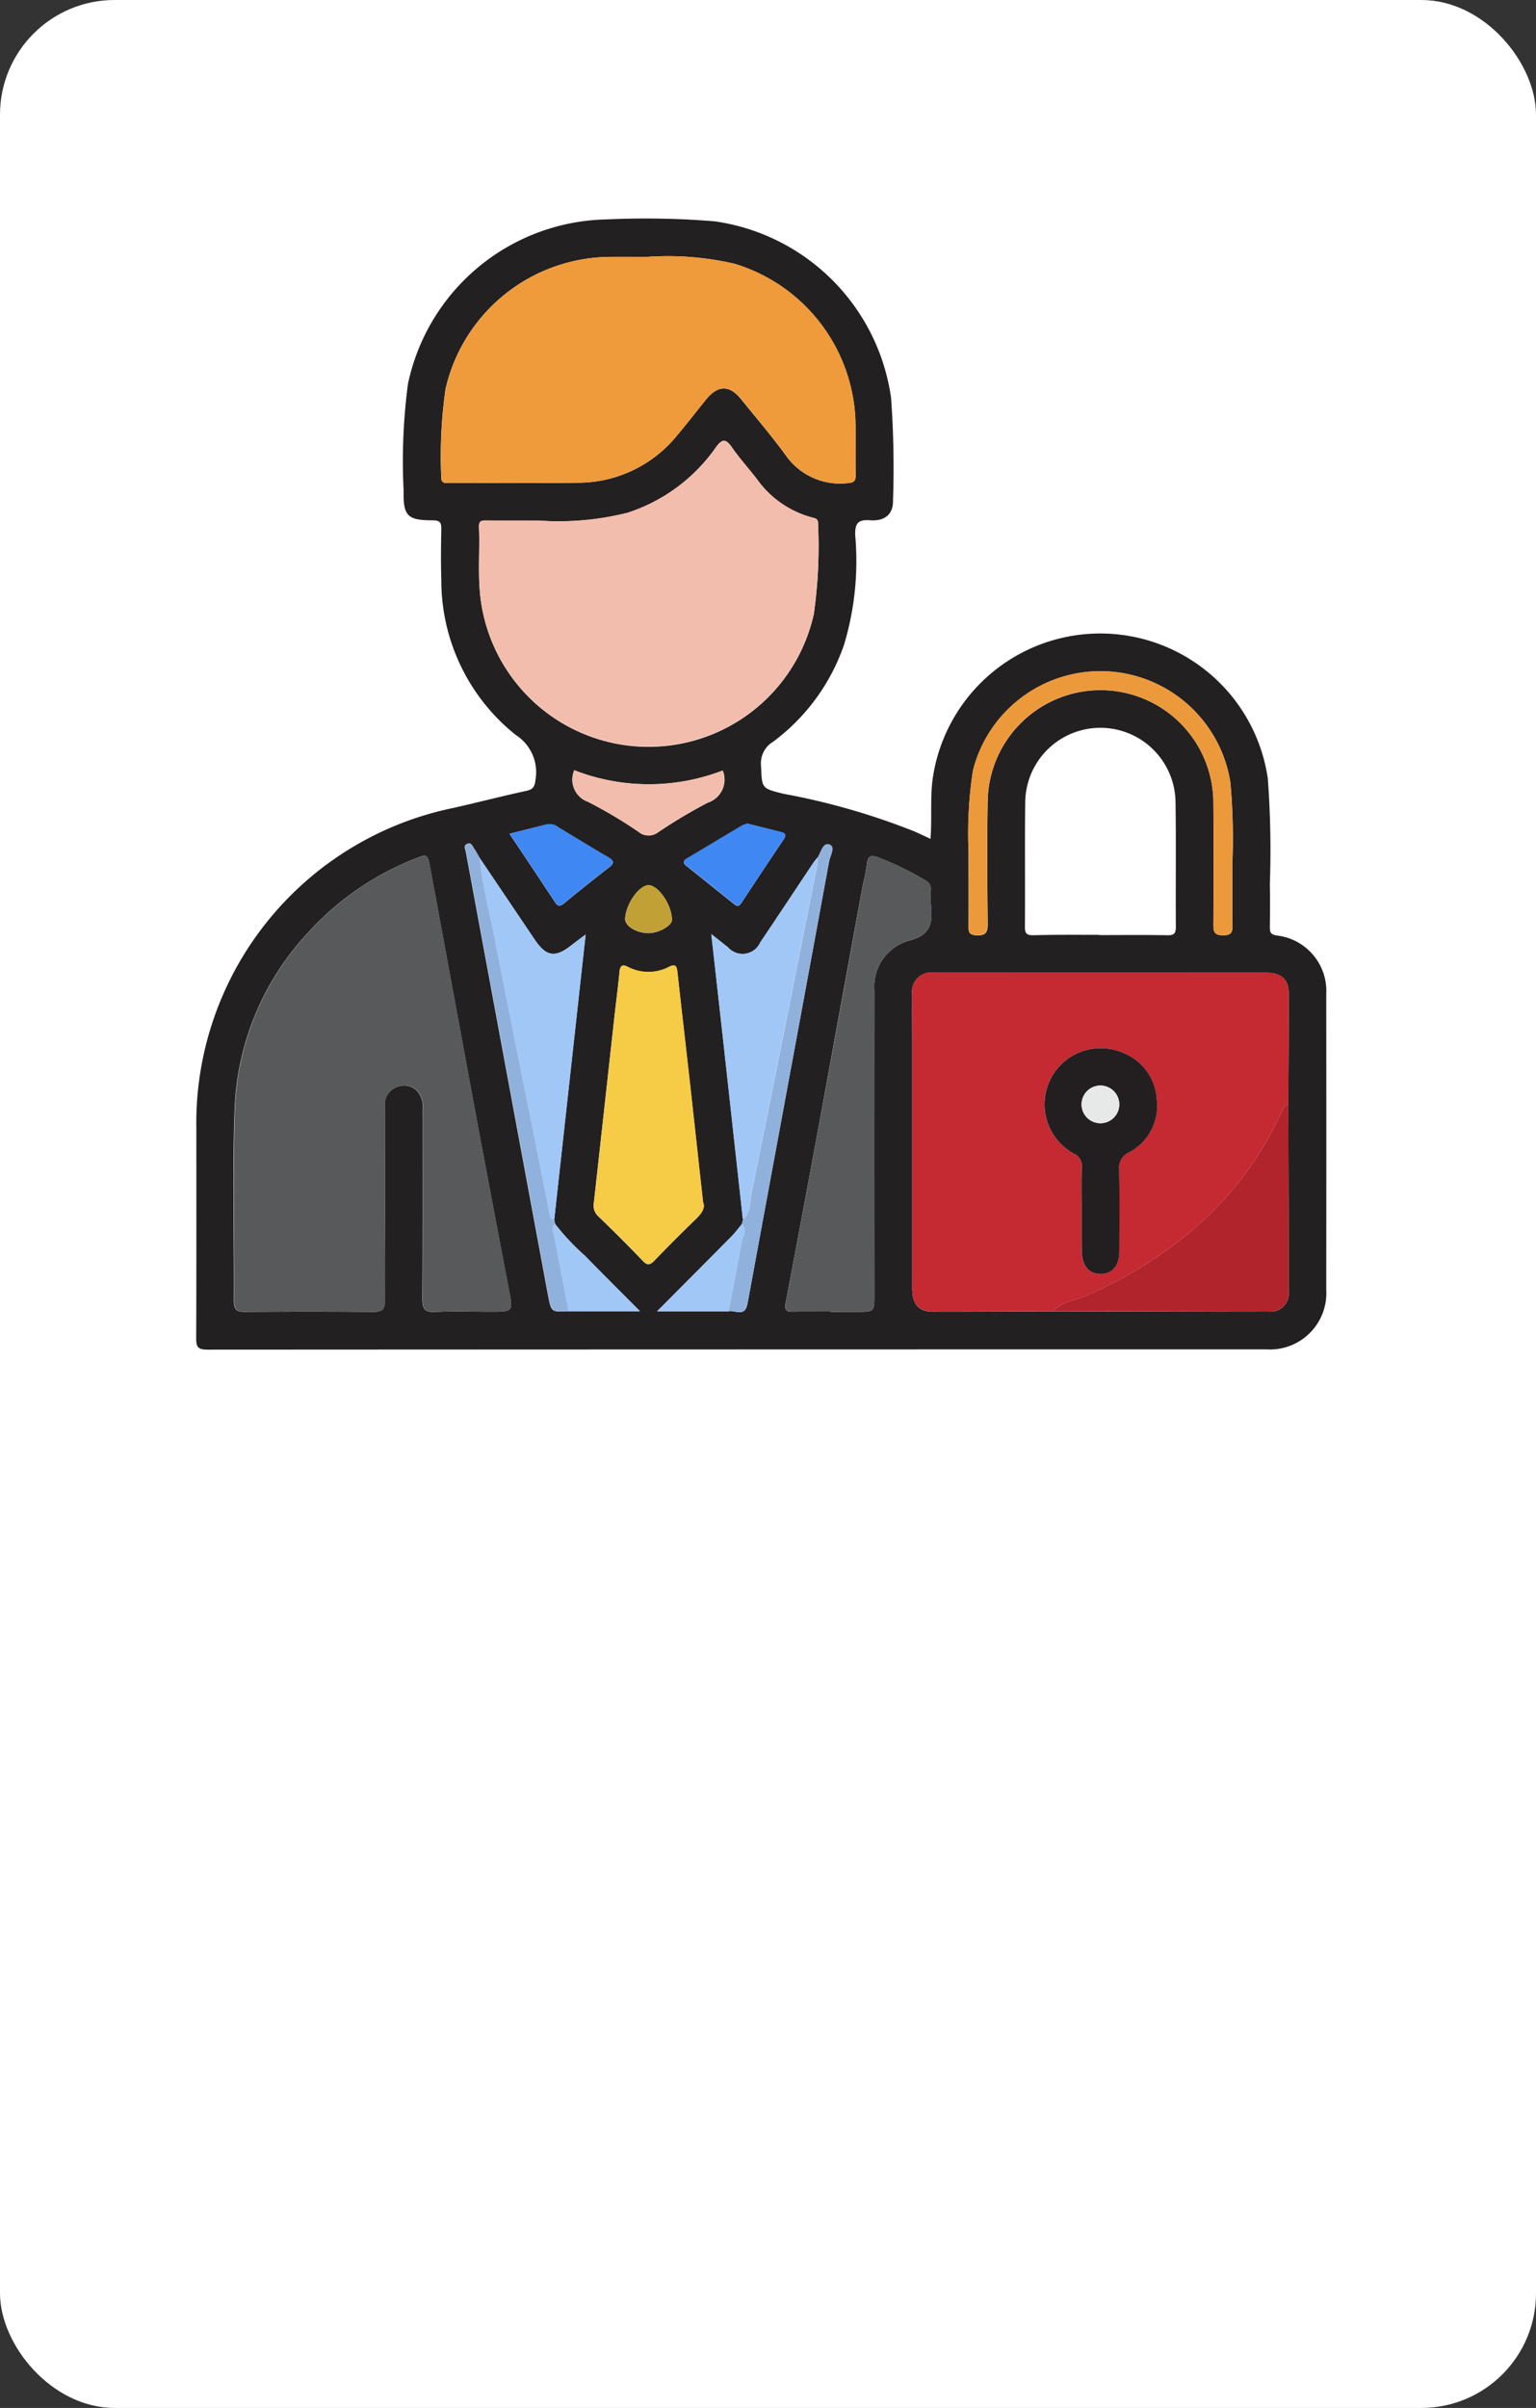 <svg id="Grupo_81330" data-name="Grupo 81330" xmlns="http://www.w3.org/2000/svg" width="67" height="105" viewBox="0 0 67 105">
  <rect x="0" y="0" width="67" height="105" fill="#333333" stroke="none"/>
  <rect id="Rectángulo_34185" data-name="Rectángulo 34185" width="67" height="105" rx="5" fill="#fff"/>
  <g id="Grupo_84756" data-name="Grupo 84756" transform="translate(8.568 9.53)">
    <path id="Trazado_123631" data-name="Trazado 123631" d="M448.019,444.472c.072-.913-.021-1.781.1-2.646a7.385,7.385,0,0,1,14.614.013,41.738,41.738,0,0,1,.089,4.613c.014.616.008,1.232,0,1.848,0,.223.011.34.3.387a2.436,2.436,0,0,1,2.161,2.564q.006,6.442,0,12.883a2.459,2.459,0,0,1-2.615,2.6q-23.1,0-46.2.012c-.44,0-.479-.158-.478-.521.012-3.028.006-6.057.007-9.085a14.029,14.029,0,0,1,11.219-14.017c1.065-.241,2.124-.515,3.191-.747.318-.069.354-.226.389-.515a1.923,1.923,0,0,0-.862-1.915,8.621,8.621,0,0,1-3.252-6.745c-.023-.735-.017-1.472,0-2.207.007-.293-.039-.412-.38-.411-1.095,0-1.287-.192-1.264-1.285a25.706,25.706,0,0,1,.188-4.656,9.031,9.031,0,0,1,8.656-7.18,36.989,36.989,0,0,1,4.717.082,9.05,9.05,0,0,1,7.7,7.689,42.172,42.172,0,0,1,.085,4.512c.007.565-.353.881-.989.836-.533-.038-.674.122-.659.656a12.674,12.674,0,0,1-.485,4.765,8.853,8.853,0,0,1-3.1,4.239,1.088,1.088,0,0,0-.523,1.041c.041,1,.016.983.975,1.225a30.128,30.128,0,0,1,5.7,1.636C447.534,444.246,447.761,444.351,448.019,444.472Zm-15.787,20.6h3.116c-.819-.824-1.623-1.62-2.412-2.431a9.8,9.8,0,0,1-1.288-1.373l-.043-.184c.453-4.113.906-8.227,1.371-12.438-.252.191-.426.318-.6.452-.729.578-1.114.522-1.627-.238q-1.2-1.781-2.4-3.56c-.077-.131-.147-.269-.235-.392-.074-.1-.117-.287-.3-.218s-.085.232-.062.355q1.794,9.691,3.593,19.382C431.479,465.111,431.488,465.11,432.232,465.07Zm7.56-3.8c-.151.182-.29.376-.456.544-1.07,1.084-2.146,2.162-3.239,3.26h3.111c.3-.065.718.277.832-.342,1.181-6.427,2.38-12.851,3.558-19.279.044-.24.292-.632.013-.73-.3-.1-.363.355-.524.574-.062.08-.13.157-.186.241-.768,1.149-1.53,2.3-2.3,3.446a.848.848,0,0,1-1.418.212c-.211-.164-.419-.331-.721-.57.174,1.571.335,3.022.5,4.474q.44,3.993.88,7.986Zm23.835-5.217c.007-1.624.021-3.247.016-4.871,0-.583-.334-.874-.962-.874q-7.257,0-14.513,0a.828.828,0,0,0-.945.944c-.008.769,0,1.538,0,2.308q0,5.257,0,10.513c0,.676.275,1.011.875,1.013,1.76.006,3.521-.009,5.281-.016,3.142.007,6.284.017,9.426.015a.778.778,0,0,0,.839-.836C463.646,461.513,463.634,458.781,463.628,456.049Zm-39.407,4.344c0-1.42,0-2.84,0-4.26a.812.812,0,0,1,.58-.866.783.783,0,0,1,.879.259,1.025,1.025,0,0,1,.188.725c0,2.754.007,5.508-.011,8.262,0,.434.084.607.559.583.8-.042,1.607-.011,2.411-.011,1.008,0,.993,0,.8-.982q-.759-3.963-1.5-7.929c-.647-3.481-1.283-6.964-1.93-10.445-.117-.631-.127-.614-.748-.362a12.436,12.436,0,0,0-4.551,3.158,11.91,11.91,0,0,0-3.233,7.828c-.1,2.751-.013,5.508-.031,8.262,0,.4.137.482.5.478q2.8-.024,5.594,0c.387,0,.5-.112.489-.494C424.208,463.2,424.221,461.8,424.221,460.393Zm11.485-41.3c-.6,0-1.2-.007-1.8,0a7.415,7.415,0,0,0-7.038,5.75,20.67,20.67,0,0,0-.189,3.832c-.013.35.232.267.418.268,1.847,0,3.694.023,5.541-.005a5.569,5.569,0,0,0,4.341-2.078c.429-.51.836-1.039,1.256-1.556.507-.626,1.017-.633,1.518-.015.656.811,1.335,1.605,1.949,2.446a2.888,2.888,0,0,0,2.714,1.219c.275-.017.344-.1.34-.359-.014-.735,0-1.471-.007-2.206a7.427,7.427,0,0,0-5.283-7A12.91,12.91,0,0,0,435.706,419.093Zm-4.819,11.5c-.736,0-1.471,0-2.207,0-.2,0-.368-.017-.355.278.046,1.076-.068,2.154.085,3.228a7.384,7.384,0,0,0,14.522.565,21.094,21.094,0,0,0,.185-3.937c.008-.224-.137-.232-.287-.272a4.311,4.311,0,0,1-2.356-1.634c-.362-.477-.77-.92-1.11-1.411-.27-.391-.43-.393-.711,0a7.526,7.526,0,0,1-3.85,2.846A12.329,12.329,0,0,1,430.886,430.59Zm24.5,18.07c.991,0,1.982-.012,2.972.007.3.005.365-.089.364-.372-.013-1.828.014-3.656-.015-5.483a3.278,3.278,0,0,0-6.554.014c-.026,1.828,0,3.656-.015,5.483,0,.305.1.362.379.357C453.476,448.65,454.433,448.659,455.39,448.659Zm-11.742,16.427h1.129c.814,0,.8,0,.8-.77q-.006-6.622,0-13.245a2.087,2.087,0,0,1,1.493-2.169c1.024-.254,1.043-.812.971-1.583a4.845,4.845,0,0,1,0-.616.421.421,0,0,0-.224-.42,13.542,13.542,0,0,0-2.07-1.012c-.324-.126-.466-.063-.494.3a8.875,8.875,0,0,1-.181.9q-.9,4.924-1.8,9.849-.773,4.195-1.566,8.386c-.051.273.018.381.3.375C442.553,465.079,443.1,465.086,443.648,465.086Zm-5.546-4.773c-.2-1.783-.383-3.5-.575-5.215-.179-1.6-.365-3.193-.541-4.79-.026-.242-.065-.41-.36-.262a1.936,1.936,0,0,1-1.818,0c-.237-.117-.326-.037-.351.221-.063.663-.151,1.324-.225,1.987q-.445,4.027-.89,8.054a.633.633,0,0,0,.176.6q1,.962,1.959,1.96c.191.2.306.187.491,0q.909-.942,1.85-1.852C438.047,460.789,438.2,460.573,438.1,460.313Zm11.582-15.2c0,1.2.006,2.194,0,3.185,0,.248.045.352.331.37.409.025.51-.111.505-.511-.021-1.8-.032-3.592,0-5.388a4.923,4.923,0,0,1,9.844.179q.019,2.642,0,5.285c0,.331.084.431.424.436.36,0,.418-.135.411-.448-.017-.872.009-1.745-.01-2.617a27.3,27.3,0,0,0-.082-3.585,5.735,5.735,0,0,0-11.231-.528A18.1,18.1,0,0,0,449.684,445.117Zm-17.2-3.636a1.025,1.025,0,0,0,.6,1.372,19.511,19.511,0,0,1,2.2,1.307.693.693,0,0,0,.872.013,22.467,22.467,0,0,1,2.152-1.282,1.058,1.058,0,0,0,.656-1.4A8.967,8.967,0,0,1,432.483,441.481Zm-2.819,2.771c.691,1.037,1.337,2,1.973,2.969.124.189.217.207.4.06.645-.531,1.3-1.057,1.959-1.566.28-.215.195-.314-.056-.46-.723-.419-1.434-.859-2.151-1.289a.606.606,0,0,0-.478-.133C430.78,443.969,430.253,444.1,429.664,444.251Zm10.37-.442a1.115,1.115,0,0,0-.228.078c-.808.479-1.612.965-2.42,1.444-.171.1-.158.2-.016.309q1.042.832,2.081,1.667c.136.11.221.109.324-.047q.915-1.392,1.845-2.774c.094-.141.113-.255-.079-.3C441.044,444.055,440.546,443.936,440.033,443.81Zm-3.292,4.2c.016-.626-.578-1.516-1.016-1.52-.418,0-1,.828-1.023,1.46-.01.309.46.608.988.628C436.133,448.6,436.735,448.27,436.742,448.011Z" transform="translate(-416 -417.424)" fill="#232021"/>
    <path id="Trazado_123632" data-name="Trazado 123632" d="M574.143,592.251c-1.761.007-3.521.021-5.281.016-.6,0-.875-.337-.875-1.013q0-5.256,0-10.513c0-.769-.006-1.538,0-2.307a.828.828,0,0,1,.945-.944q7.257-.005,14.513,0c.628,0,.96.291.962.874.006,1.624-.009,3.247-.015,4.871-.19.023-.229.19-.291.323a14.806,14.806,0,0,1-3.739,5.03,18.57,18.57,0,0,1-4.78,2.99C575.1,591.79,574.524,591.818,574.143,592.251Zm1.235-4.446c0,.6,0,1.2,0,1.795,0,.655.294,1.021.81,1.028s.83-.362.832-1.007c0-1.179.016-2.359-.008-3.538a.727.727,0,0,1,.43-.754,2.29,2.29,0,0,0,1.208-2.315,2.322,2.322,0,0,0-1.5-2.039,2.448,2.448,0,0,0-2.131,4.4.6.6,0,0,1,.363.634C575.361,586.608,575.378,587.207,575.378,587.8Z" transform="translate(-536.765 -544.609)" fill="#c52931"/>
    <path id="Trazado_123633" data-name="Trazado 123633" d="M430.509,567.865c0,1.4-.013,2.806.008,4.208.006.382-.1.5-.489.494q-2.8-.028-5.594,0c-.367,0-.507-.077-.5-.478.018-2.754-.064-5.511.031-8.262A11.91,11.91,0,0,1,427.194,556a12.435,12.435,0,0,1,4.551-3.158c.621-.252.631-.268.748.362.647,3.481,1.283,6.964,1.93,10.445q.738,3.966,1.5,7.929c.189.984.2.982-.8.982-.8,0-1.61-.03-2.411.011-.475.025-.562-.148-.559-.583.019-2.754.008-5.508.011-8.262a1.024,1.024,0,0,0-.188-.726.783.783,0,0,0-.879-.259.811.811,0,0,0-.58.866C430.512,565.025,430.509,566.445,430.509,567.865Z" transform="translate(-422.288 -524.895)" fill="#58595a"/>
    <path id="Trazado_123634" data-name="Trazado 123634" d="M477.031,425.533a12.911,12.911,0,0,1,3.765.3,7.427,7.427,0,0,1,5.283,7c.008.735-.007,1.471.007,2.206,0,.259-.064.342-.34.359a2.889,2.889,0,0,1-2.714-1.219c-.614-.841-1.293-1.636-1.949-2.446-.5-.618-1.011-.611-1.518.015-.42.518-.827,1.046-1.256,1.556a5.569,5.569,0,0,1-4.341,2.078c-1.846.029-3.694.008-5.541.005-.186,0-.431.083-.418-.268a20.663,20.663,0,0,1,.189-3.832,7.415,7.415,0,0,1,7.038-5.751C475.834,425.526,476.433,425.533,477.031,425.533Z" transform="translate(-457.326 -423.864)" fill="#ef9b3c"/>
    <path id="Trazado_123635" data-name="Trazado 123635" d="M478.558,468.063a12.329,12.329,0,0,0,3.916-.341,7.526,7.526,0,0,0,3.85-2.846c.281-.391.44-.388.711,0,.34.491.748.934,1.11,1.411a4.311,4.311,0,0,0,2.356,1.634c.149.04.295.048.286.272a21.086,21.086,0,0,1-.185,3.937,7.384,7.384,0,0,1-14.522-.565c-.153-1.074-.039-2.153-.085-3.228-.013-.3.157-.279.355-.278C477.087,468.065,477.822,468.063,478.558,468.063Z" transform="translate(-463.671 -454.897)" fill="#f3bdad"/>
    <path id="Trazado_123636" data-name="Trazado 123636" d="M543.027,572.587c-.548,0-1.1-.007-1.643,0-.282.005-.351-.1-.3-.375q.791-4.191,1.566-8.386.907-4.923,1.8-9.849a8.889,8.889,0,0,0,.181-.9c.029-.367.17-.431.494-.3a13.551,13.551,0,0,1,2.07,1.012.422.422,0,0,1,.224.421,4.829,4.829,0,0,0,0,.616c.072.771.054,1.328-.971,1.583a2.087,2.087,0,0,0-1.493,2.169q-.012,6.622,0,13.245c0,.77.013.77-.8.77Z" transform="translate(-515.378 -524.925)" fill="#58595a"/>
    <path id="Trazado_123637" data-name="Trazado 123637" d="M505.149,586.291c.1.26-.055.476-.283.7q-.942.908-1.85,1.852c-.185.192-.3.2-.491,0q-.962-1-1.959-1.96a.634.634,0,0,1-.176-.6q.45-4.027.89-8.054c.073-.663.162-1.324.225-1.987.024-.258.114-.338.351-.221a1.936,1.936,0,0,0,1.818,0c.3-.148.334.02.36.262.176,1.6.363,3.193.541,4.79C504.766,582.792,504.953,584.509,505.149,586.291Z" transform="translate(-483.047 -543.402)" fill="#f6cb45"/>
    <path id="Trazado_123638" data-name="Trazado 123638" d="M597.971,614.484c.381-.433.957-.461,1.44-.674a18.565,18.565,0,0,0,4.78-2.99,14.807,14.807,0,0,0,3.739-5.03c.062-.134.1-.3.291-.323.006,2.732.018,5.464.015,8.2a.778.778,0,0,1-.839.836C604.255,614.5,601.113,614.49,597.971,614.484Z" transform="translate(-560.593 -566.842)" fill="#b1242b"/>
    <path id="Trazado_123639" data-name="Trazado 123639" d="M476.137,553.122l2.4,3.56c.512.76.9.816,1.627.238.169-.134.343-.261.6-.452-.464,4.211-.917,8.325-1.371,12.438a.2.2,0,0,1-.2-.2c-.065-.368-.135-.734-.209-1.1-.736-3.679-1.482-7.357-2.206-11.038C476.554,555.424,476.253,554.29,476.137,553.122Z" transform="translate(-463.784 -525.249)" fill="#a1c7f7"/>
    <path id="Trazado_123640" data-name="Trazado 123640" d="M526.718,568.889q-.44-3.993-.88-7.986c-.16-1.452-.321-2.9-.5-4.474.3.239.51.406.721.57a.848.848,0,0,0,1.418-.212c.773-1.145,1.535-2.3,2.3-3.446.056-.084.124-.161.186-.241a1.57,1.57,0,0,1,0,.305c-.952,4.78-1.9,9.562-2.877,14.337C527.014,568.125,527.07,568.583,526.718,568.889Z" transform="translate(-502.883 -525.231)" fill="#a1c7f7"/>
    <path id="Trazado_123641" data-name="Trazado 123641" d="M579.97,521.478a18.1,18.1,0,0,1,.184-3.621,5.735,5.735,0,0,1,11.231.528,27.3,27.3,0,0,1,.082,3.585c.019.872-.008,1.745.01,2.617.006.313-.051.453-.411.448-.34,0-.427-.1-.424-.436q.023-2.642,0-5.285a4.923,4.923,0,0,0-9.844-.179c-.031,1.8-.02,3.592,0,5.387,0,.4-.1.536-.505.511-.286-.017-.334-.122-.331-.37C579.976,523.671,579.97,522.679,579.97,521.478Z" transform="translate(-546.286 -493.785)" fill="#ec993b"/>
    <path id="Trazado_123642" data-name="Trazado 123642" d="M529.616,566.611c.352-.306.3-.764.374-1.147.978-4.775,1.925-9.556,2.877-14.337a1.58,1.58,0,0,0,0-.305c.161-.219.227-.677.524-.574.28.1.031.49-.013.73-1.178,6.428-2.378,12.852-3.558,19.279-.114.618-.536.277-.832.342.194-1,.4-2,.57-3,.042-.256.284-.535.013-.8Z" transform="translate(-505.781 -522.953)" fill="#90b1dc"/>
    <path id="Trazado_123643" data-name="Trazado 123643" d="M473.66,550.7c.116,1.168.417,2.3.642,3.45.724,3.682,1.47,7.359,2.206,11.038.073.366.144.733.209,1.1a.2.2,0,0,0,.2.2l.043.184c-.154.09-.11.212-.082.355.228,1.148.445,2.3.666,3.449-.744.04-.753.041-.881-.646q-1.8-9.69-3.593-19.382c-.023-.124-.12-.285.062-.355s.223.116.3.218C473.513,550.435,473.582,550.573,473.66,550.7Z" transform="translate(-461.307 -522.831)" fill="#90b1dc"/>
    <path id="Trazado_123644" data-name="Trazado 123644" d="M496,534.543a8.968,8.968,0,0,0,6.474.008,1.058,1.058,0,0,1-.656,1.4,22.494,22.494,0,0,0-2.152,1.282.693.693,0,0,1-.872-.013,19.5,19.5,0,0,0-2.2-1.307A1.025,1.025,0,0,1,496,534.543Z" transform="translate(-479.518 -510.486)" fill="#f3bdad"/>
    <path id="Trazado_123645" data-name="Trazado 123645" d="M482.521,546.365c.589-.15,1.116-.282,1.642-.418a.606.606,0,0,1,.478.132c.717.43,1.428.869,2.151,1.289.251.146.336.245.056.46-.663.509-1.314,1.034-1.959,1.566-.178.147-.271.129-.395-.06C483.858,548.365,483.212,547.4,482.521,546.365Z" transform="translate(-468.857 -519.537)" fill="#3f87f2"/>
    <path id="Trazado_123646" data-name="Trazado 123646" d="M522.274,545.881c.513.126,1.01.245,1.506.373.192.049.174.163.079.3q-.927,1.384-1.845,2.774c-.1.156-.187.158-.323.047q-1.037-.839-2.081-1.667c-.142-.113-.155-.207.016-.309.808-.48,1.612-.965,2.42-1.444A1.111,1.111,0,0,1,522.274,545.881Z" transform="translate(-498.241 -519.495)" fill="#3f87f2"/>
    <path id="Trazado_123647" data-name="Trazado 123647" d="M492.34,634.666c-.22-1.15-.438-2.3-.666-3.449-.029-.143-.072-.265.082-.355a9.81,9.81,0,0,0,1.288,1.373c.789.811,1.593,1.607,2.412,2.431Z" transform="translate(-476.108 -587.02)" fill="#a1c7f7"/>
    <path id="Trazado_123648" data-name="Trazado 123648" d="M517.538,630.865c.27.269.029.548-.013.8-.165,1-.376,2-.57,3h-3.111c1.092-1.1,2.169-2.176,3.239-3.26C517.248,631.241,517.387,631.047,517.538,630.865Z" transform="translate(-493.746 -587.023)" fill="#a1c7f7"/>
    <path id="Trazado_123649" data-name="Trazado 123649" d="M509.092,560.451c-.007.259-.609.585-1.051.568-.529-.02-1-.319-.988-.628.022-.632.6-1.464,1.023-1.46C508.514,558.935,509.108,559.825,509.092,560.451Z" transform="translate(-488.35 -529.865)" fill="#c1a035"/>
    <path id="Trazado_123650" data-name="Trazado 123650" d="M597.615,600.535c0-.6-.017-1.2.007-1.794a.6.6,0,0,0-.363-.634,2.448,2.448,0,0,1,2.131-4.4,2.322,2.322,0,0,1,1.5,2.039,2.29,2.29,0,0,1-1.208,2.315.727.727,0,0,0-.43.754c.024,1.179.011,2.359.008,3.538,0,.645-.311,1.014-.831,1.007s-.807-.373-.81-1.028C597.613,601.732,597.615,601.134,597.615,600.535Zm.824-5.39a.822.822,0,1,0,.819.811A.826.826,0,0,0,598.439,595.145Z" transform="translate(-559.002 -557.34)" fill="#231f20"/>
    <path id="Trazado_123651" data-name="Trazado 123651" d="M604.8,601.476a.822.822,0,1,1-.823.806A.826.826,0,0,1,604.8,601.476Z" transform="translate(-565.369 -563.67)" fill="#e7e8e8"/>
  </g>
</svg>
